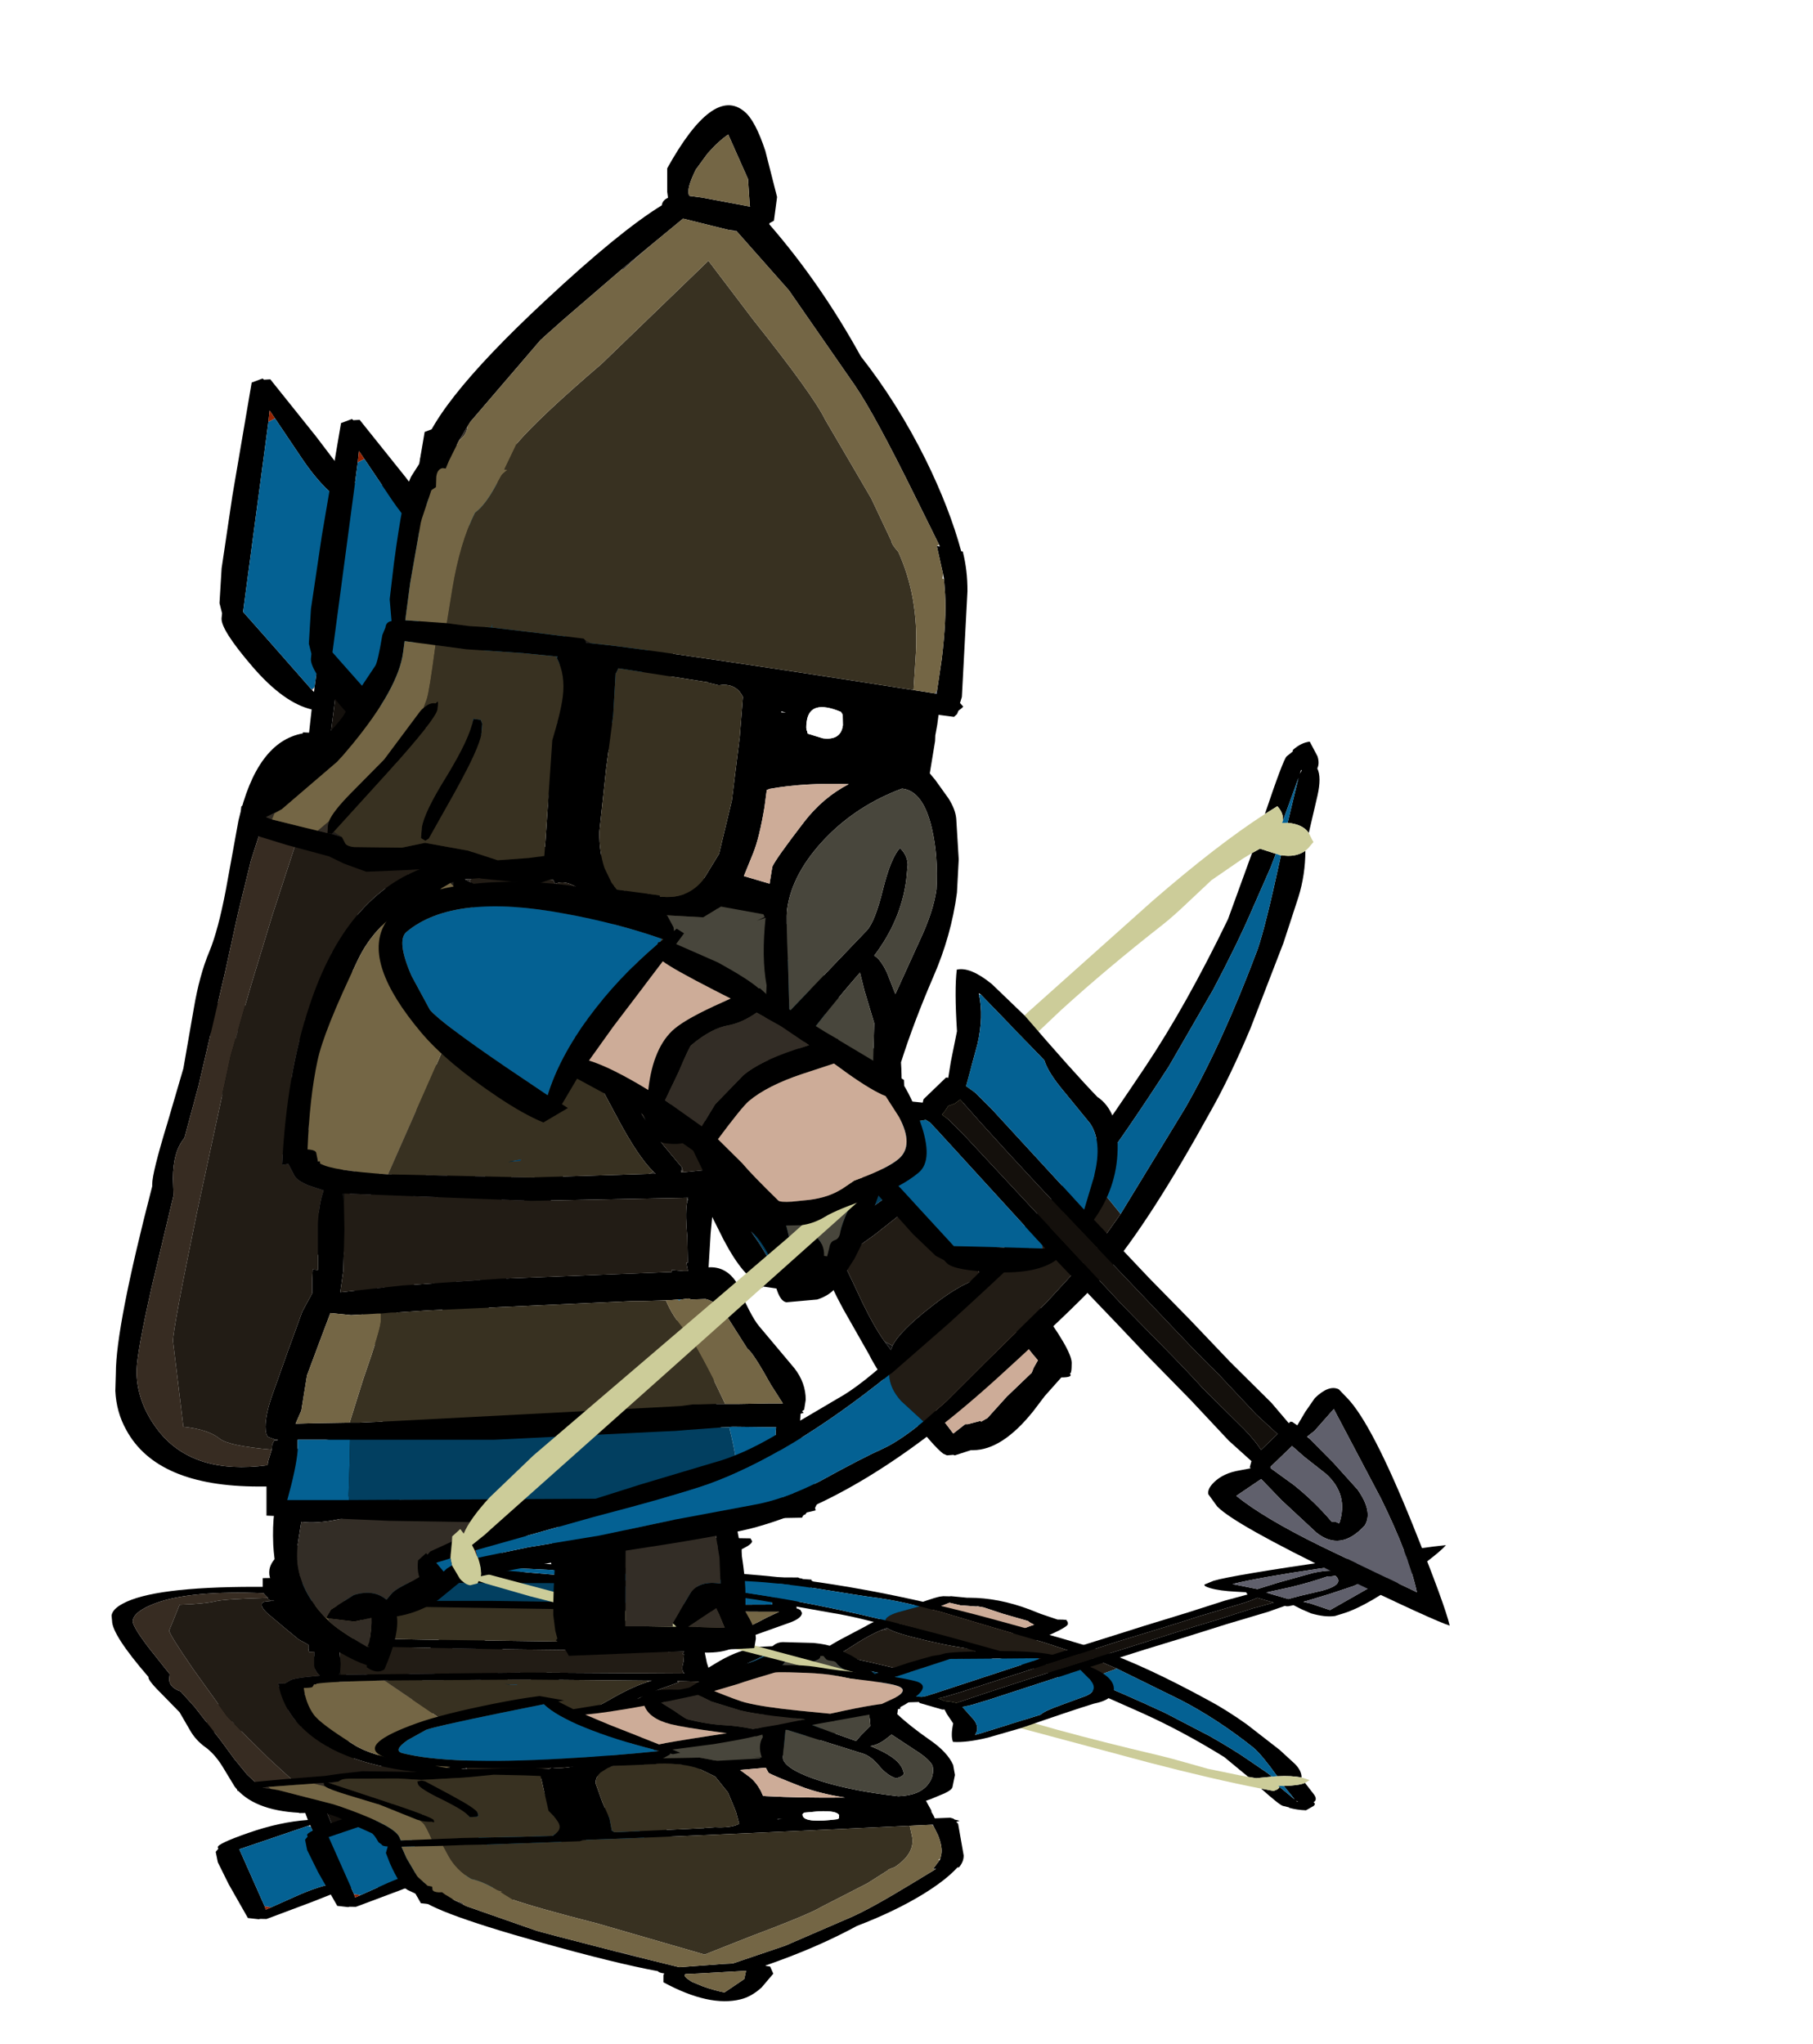 <?xml version="1.0" encoding="UTF-8" standalone="no"?>
<svg xmlns:ffdec="https://www.free-decompiler.com/flash" xmlns:xlink="http://www.w3.org/1999/xlink" ffdec:objectType="frame" height="196.75px" width="174.5px" xmlns="http://www.w3.org/2000/svg">
  <g transform="matrix(1.0, 0.0, 0.0, 1.0, 50.0, 154.0)">
    <filter id="filter0">
      <feOffset dx="3.536" dy="3.535" in="SourceGraphic" result="filterResult0"/>
      <feColorMatrix in="filterResult0" result="filterResult1" type="matrix" values="0 0 0 0 0.0,0 0 0 0 0.0,0 0 0 0 0.0,0 0 0 1 0"/>
      <feColorMatrix in="filterResult1" result="filterResult2" type="matrix" values="1 0 0 0 0,0 1 0 0 0,0 0 1 0 0,0 0 0 0.297 0"/>
    </filter>
    <use ffdec:characterId="397" filter="url(#filter0)" height="170.65" id="shadowMC" transform="matrix(1.0, 0.0, 0.0, -0.3, -50.0, 42.748)" width="170.6" xlink:href="#sprite0"/>
    <use ffdec:characterId="238" height="34.0" transform="matrix(1.0, 0.0, 0.0, 1.0, -23.7, -27.1)" width="46.45" xlink:href="#shape0"/>
    <use ffdec:characterId="385" height="88.5" transform="matrix(-0.994, -0.105, 0.105, -0.994, 7.975, -22.167)" width="27.5" xlink:href="#shape1"/>
    <use ffdec:characterId="385" height="88.5" transform="matrix(-0.994, -0.105, 0.105, -0.994, -8.675, -26.917)" width="27.5" xlink:href="#shape1"/>
    <use ffdec:characterId="385" height="88.5" transform="matrix(-0.994, -0.105, 0.105, -0.994, -0.075, -23.017)" width="27.5" xlink:href="#shape1"/>
    <use ffdec:characterId="386" height="76.1" transform="matrix(1.0, 0.0, 0.0, 1.0, -38.9, -83.5)" width="92.05" xlink:href="#shape2"/>
    <use ffdec:characterId="387" height="113.55" transform="matrix(0.991, 0.131, -0.131, 0.991, -17.199, -148.803)" width="69.4" xlink:href="#shape3"/>
    <use ffdec:characterId="388" height="117.95" transform="matrix(0.672, 0.738, -0.738, 0.672, 75.726, -82.975)" width="25.6" xlink:href="#shape4"/>
    <use ffdec:characterId="385" height="88.5" transform="matrix(-0.585, 0.564, -0.626, -0.648, 97.722, -5.408)" width="27.5" xlink:href="#shape1"/>
    <use ffdec:characterId="242" height="51.75" transform="matrix(0.765, -0.642, 0.642, 0.765, -16.258, -62.703)" width="32.7" xlink:href="#shape5"/>
  </g>
  <defs>
    <g id="sprite0" transform="matrix(1.0, 0.0, 0.0, 1.0, 46.1, 154.0)">
      <use ffdec:characterId="238" height="34.0" transform="matrix(1.0, 0.0, 0.0, 1.0, -23.7, -27.1)" width="46.45" xlink:href="#shape0"/>
      <use ffdec:characterId="385" height="88.5" transform="matrix(-0.994, -0.105, 0.105, -0.994, 7.975, -22.167)" width="27.5" xlink:href="#shape1"/>
      <use ffdec:characterId="385" height="88.5" transform="matrix(-0.994, -0.105, 0.105, -0.994, -8.675, -26.917)" width="27.5" xlink:href="#shape1"/>
      <use ffdec:characterId="385" height="88.5" transform="matrix(-0.994, -0.105, 0.105, -0.994, -0.075, -23.017)" width="27.5" xlink:href="#shape1"/>
      <use ffdec:characterId="386" height="76.1" transform="matrix(1.0, 0.0, 0.0, 1.0, -38.9, -83.5)" width="92.05" xlink:href="#shape2"/>
      <use ffdec:characterId="387" height="113.55" transform="matrix(0.991, 0.131, -0.131, 0.991, -17.199, -148.803)" width="69.4" xlink:href="#shape3"/>
      <use ffdec:characterId="388" height="117.95" transform="matrix(0.672, 0.738, -0.738, 0.672, 75.726, -82.975)" width="25.6" xlink:href="#shape4"/>
      <use ffdec:characterId="385" height="88.5" transform="matrix(-0.585, 0.564, -0.626, -0.648, 97.722, -5.408)" width="27.5" xlink:href="#shape1"/>
      <use ffdec:characterId="242" height="51.75" transform="matrix(0.765, -0.642, 0.642, 0.765, -16.258, -62.703)" width="32.7" xlink:href="#shape5"/>
    </g>
    <g id="shape0" transform="matrix(1.0, 0.0, 0.0, 1.0, 29.45, 30.75)">
      <path d="M12.95 -26.5 Q12.9 -23.45 13.5 -20.7 13.9 -18.95 14.5 -17.65 14.4 -14.35 15.15 -10.65 16.0 -6.45 16.0 -4.15 L16.0 -2.5 16.2 -2.15 Q17.0 -0.8 17.0 0.1 L16.85 1.0 14.95 1.1 -1.0 1.75 Q-1.45 0.85 -2.25 0.25 L-2.1 0.1 -2.3 -0.65 -2.5 -2.2 Q-2.5 -7.45 -1.75 -12.35 L-2.0 -12.1 Q-3.15 -10.95 -10.25 -6.35 L-13.55 -3.65 Q-15.4 -2.4 -17.55 -2.05 -17.3 -0.3 -18.75 3.05 -19.45 3.55 -20.45 2.85 L-20.45 2.65 Q-22.7 1.9 -26.2 -0.7 -29.15 -3.65 -29.45 -8.95 -29.6 -12.5 -28.75 -14.35 L-28.7 -15.0 -28.6 -15.4 -28.85 -15.65 -28.6 -15.7 -28.15 -17.65 -26.9 -18.3 -26.3 -18.3 -24.75 -18.95 -22.7 -19.4 Q-19.2 -20.1 -17.0 -22.3 L-15.95 -22.65 Q-12.55 -25.45 -9.55 -26.65 -3.2 -29.1 1.3 -24.6 L1.55 -24.35 Q3.4 -28.25 5.9 -29.95 8.6 -31.75 10.8 -29.6 L12.95 -26.5 M9.0 -1.4 L10.65 -4.2 Q11.5 -5.55 13.6 -5.2 L13.5 -7.7 12.95 -11.05 Q12.55 -13.2 12.5 -14.45 L12.45 -16.6 11.75 -16.5 4.5 -15.45 4.45 -1.1 5.85 -1.1 9.0 -1.05 9.05 -1.05 9.35 -1.05 9.0 -1.4 M13.2 -2.85 L10.5 -1.05 14.0 -0.95 13.2 -2.85 M-12.4 -15.5 Q-13.25 -14.75 -18.35 -12.85 -23.95 -10.75 -26.75 -11.15 L-27.05 -9.25 Q-27.7 -5.3 -24.4 -1.9 L-24.15 -1.65 Q-23.2 -0.7 -20.4 0.9 -20.35 0.85 -20.25 0.95 L-20.2 0.4 Q-19.95 -1.05 -20.0 -1.9 L-21.65 -1.55 -24.15 -1.85 Q-24.25 -1.85 -24.35 -1.95 L-23.9 -2.7 -21.7 -4.1 Q-19.8 -4.7 -18.55 -3.65 L-18.0 -4.3 Q-17.55 -4.75 -16.05 -5.45 -14.7 -6.2 -14.2 -6.7 L-11.9 -8.3 Q-10.1 -9.5 -9.6 -10.0 L-7.65 -11.35 Q-9.0 -11.9 -10.45 -13.35 L-12.3 -15.4 -12.35 -15.55 -12.4 -15.5" fill="#000000" fill-rule="evenodd" stroke="none"/>
      <path d="M9.0 -1.05 L9.0 -1.4 9.05 -1.05 9.0 -1.05" fill="#5b6171" fill-rule="evenodd" stroke="none"/>
      <path d="M9.0 -1.05 L5.85 -1.1 4.45 -1.1 4.5 -15.45 11.75 -16.5 12.45 -16.6 12.5 -14.45 Q12.55 -13.2 12.95 -11.05 L13.5 -7.7 13.6 -5.2 Q11.5 -5.55 10.65 -4.2 L9.0 -1.4 9.0 -1.05 M-24.4 -1.9 Q-27.7 -5.3 -27.05 -9.25 L-26.75 -11.15 Q-23.95 -10.75 -18.35 -12.85 -13.25 -14.75 -12.4 -15.5 L-12.3 -15.4 -10.45 -13.35 Q-9.0 -11.9 -7.65 -11.35 L-9.6 -10.0 Q-10.1 -9.5 -11.9 -8.3 L-14.2 -6.7 Q-14.7 -6.2 -16.05 -5.45 -17.55 -4.75 -18.0 -4.3 L-18.55 -3.65 Q-19.8 -4.7 -21.7 -4.1 L-23.9 -2.7 -24.35 -1.95 -24.4 -1.9 M13.2 -2.85 L14.0 -0.95 10.5 -1.05 13.2 -2.85 M-24.15 -1.65 L-24.15 -1.85 -21.65 -1.55 -20.0 -1.9 Q-19.95 -1.05 -20.2 0.4 L-20.4 0.9 Q-23.2 -0.7 -24.15 -1.65" fill="#332d26" fill-rule="evenodd" stroke="none"/>
    </g>
    <g id="shape1" transform="matrix(1.0, 0.0, 0.0, 1.0, 13.75, 44.25)">
      <path d="M-3.2 -19.55 L-3.2 -19.6 -3.25 -23.1 -3.1 -26.95 Q-2.6 -29.85 -0.75 -30.25 3.5 -30.5 3.95 -27.2 L4.25 -22.2 4.25 -19.0 7.75 -18.45 Q7.25 -22.15 4.7 -28.55 L0.3 -39.25 Q-2.05 -35.85 -4.35 -29.4 L-7.7 -19.0 -4.25 -19.25 -3.2 -19.15 -3.15 -19.15 -3.2 -19.55 M1.25 -28.2 Q-1.95 -26.7 -1.7 -23.4 L-1.25 -20.45 -1.1 -18.75 2.45 -18.75 2.55 -18.85 1.95 -21.9 Q1.55 -24.75 1.75 -27.5 L1.45 -27.75 1.25 -28.2 M5.45 -32.3 Q10.25 -20.5 10.25 -17.85 L10.0 -16.25 Q9.65 -15.75 8.5 -15.75 6.95 -15.75 5.35 -16.75 L4.25 -17.4 4.25 -17.25 3.6 -16.9 3.85 -13.65 3.75 -7.75 3.8 -1.2 3.75 3.5 3.7 13.05 Q6.45 13.4 9.8 16.55 13.25 19.8 13.25 20.9 L13.25 21.35 13.6 22.3 13.75 25.65 13.45 32.75 12.75 43.75 11.75 44.25 11.6 44.15 11.0 44.25 6.05 39.25 2.1 35.05 1.75 35.25 -1.95 35.25 -2.1 35.1 -2.1 35.05 -3.65 36.1 -6.7 38.0 Q-9.9 41.4 -11.75 42.75 -13.15 42.0 -13.55 39.05 L-13.75 34.15 Q-13.25 26.3 -13.25 22.55 -13.9 19.85 -10.6 16.95 -7.4 14.1 -2.85 13.35 L-2.75 4.75 -2.8 -1.45 -2.75 -7.7 -2.9 -13.9 -2.7 -16.75 -2.95 -16.75 -3.1 -16.9 -3.25 -17.55 -5.05 -17.1 -7.0 -16.75 Q-9.3 -16.75 -9.75 -17.85 L-9.75 -19.15 Q-9.75 -22.95 -4.9 -33.75 -1.05 -42.3 0.25 -44.25 1.15 -42.8 5.45 -32.3 M1.85 -16.75 L-0.85 -16.75 -0.65 -13.65 -0.75 -7.75 Q-0.65 -5.45 -0.7 -1.2 L-0.75 3.5 -0.85 15.2 Q-1.0 26.05 -1.35 32.5 L-0.55 32.6 0.2 32.9 0.9 32.75 1.45 32.7 1.3 31.9 1.25 29.4 1.75 4.75 1.7 -1.45 Q1.65 -5.2 1.75 -7.7 L1.6 -13.9 Q1.6 -15.55 1.85 -16.75 M3.9 14.95 L3.85 14.9 3.65 14.75 3.65 15.2 3.1 32.95 3.25 33.5 Q5.0 34.45 7.05 36.85 L10.15 40.55 10.75 41.25 10.75 40.15 11.25 21.8 11.25 21.7 8.35 19.05 3.9 14.95 M-11.6 39.2 Q-10.2 37.15 -7.4 35.5 L-2.95 33.1 -3.2 31.9 -3.25 29.4 -2.85 14.85 -5.8 16.35 Q-9.95 18.45 -10.45 21.05 L-10.85 25.4 Q-11.05 28.05 -11.75 29.3 L-11.75 39.05 -11.7 39.3 -11.6 39.2" fill="#000000" fill-rule="evenodd" stroke="none"/>
      <path d="M-3.2 -19.15 L-4.25 -19.25 -7.7 -19.0 -4.35 -29.4 Q-2.05 -35.85 0.3 -39.25 L4.7 -28.55 Q7.25 -22.15 7.75 -18.45 L4.25 -19.0 4.25 -22.2 3.95 -27.2 Q3.5 -30.5 -0.75 -30.25 -2.6 -29.85 -3.1 -26.95 L-3.25 -23.1 -3.2 -19.6 -3.2 -19.55 -3.2 -19.15 M1.25 -28.2 L1.45 -27.75 1.75 -27.5 Q1.55 -24.75 1.95 -21.9 L2.55 -18.85 2.45 -18.75 -1.1 -18.75 -1.25 -20.45 -1.7 -23.4 Q-1.95 -26.7 1.25 -28.2" fill="#60606c" fill-rule="evenodd" stroke="none"/>
      <path d="M1.85 -16.75 Q1.6 -15.55 1.6 -13.9 L1.75 -7.7 Q1.65 -5.2 1.7 -1.45 L1.75 4.75 1.25 29.4 1.3 31.9 1.45 32.7 0.9 32.75 0.2 32.9 -0.55 32.6 -1.35 32.5 Q-1.0 26.05 -0.85 15.2 L-0.75 3.5 -0.7 -1.2 Q-0.65 -5.45 -0.75 -7.75 L-0.65 -13.65 -0.85 -16.75 1.85 -16.75" fill="#14100c" fill-rule="evenodd" stroke="none"/>
      <path d="M3.85 14.9 L3.9 14.95 3.65 15.2 3.85 14.9 M10.75 40.15 L10.75 41.25 10.15 40.55 10.75 40.15" fill="#942403" fill-rule="evenodd" stroke="none"/>
      <path d="M3.65 15.2 L3.9 14.95 8.35 19.05 11.25 21.7 11.25 21.8 10.75 40.15 10.15 40.55 7.05 36.85 Q5.0 34.45 3.25 33.5 L3.1 32.95 3.65 15.2 M-11.75 39.05 L-11.75 29.3 Q-11.05 28.05 -10.85 25.4 L-10.45 21.05 Q-9.95 18.45 -5.8 16.35 L-2.85 14.85 -3.25 29.4 -3.2 31.9 -2.95 33.1 -7.4 35.5 Q-10.2 37.15 -11.6 39.2 L-11.75 39.05" fill="#046193" fill-rule="evenodd" stroke="none"/>
    </g>
    <g id="shape2" transform="matrix(1.0, 0.0, 0.0, 1.0, 46.0, 38.05)">
      <path d="M2.45 -26.0 L6.45 -25.95 7.35 -25.75 9.85 -24.45 15.25 -21.35 Q16.2 -21.75 17.85 -20.4 L21.05 -16.95 Q21.6 -15.1 25.55 -9.9 L29.8 -3.15 32.75 2.6 33.4 3.2 33.75 3.25 Q34.0 3.35 34.05 3.95 L35.7 6.3 39.05 12.05 42.7 16.9 Q46.05 21.4 46.05 22.65 46.05 23.8 45.85 23.65 46.25 24.05 45.05 24.05 L43.45 25.85 42.35 27.3 Q39.35 31.05 36.55 31.05 L36.35 31.05 34.8 31.55 34.65 31.5 34.05 31.55 33.7 31.4 Q32.75 30.7 30.3 27.5 27.4 23.6 26.55 21.85 L24.05 17.45 Q22.7 14.95 22.3 13.65 19.25 15.55 18.05 15.55 L16.35 15.3 Q16.15 15.6 16.1 15.0 14.5 14.5 12.55 10.8 L11.45 8.6 11.3 10.15 11.1 13.45 Q12.75 13.35 13.75 14.85 15.15 18.15 15.95 19.1 L19.35 23.15 Q20.45 24.55 20.45 26.2 L20.3 27.15 20.1 27.3 20.25 27.45 19.95 27.55 19.95 27.65 19.9 28.5 19.7 28.85 Q20.55 30.95 21.55 35.45 L21.55 36.2 21.35 36.6 21.4 36.85 20.55 37.05 20.4 37.25 Q20.2 37.25 20.1 37.55 L-7.2 38.05 -19.7 37.85 -31.45 37.35 -31.45 35.45 -31.45 34.55 -32.2 34.55 Q-42.0 34.55 -44.95 29.1 -45.9 27.4 -46.0 25.35 L-45.95 23.65 Q-45.95 19.15 -42.45 5.65 L-42.45 5.45 Q-42.45 4.35 -41.0 -0.4 L-39.45 -5.7 -38.45 -11.45 Q-37.9 -14.7 -36.95 -16.95 -36.1 -19.0 -35.35 -22.95 L-34.15 -29.55 Q-32.4 -37.15 -27.95 -37.95 L-27.95 -38.05 -18.85 -37.55 Q-6.95 -36.45 -6.95 -32.15 L-7.35 -29.5 -7.85 -26.9 -6.45 -26.95 -6.35 -27.2 -4.35 -27.0 -3.95 -26.95 -4.0 -26.9 2.45 -26.0 M13.45 -5.4 Q15.45 -10.1 15.45 -13.6 L15.5 -13.75 15.55 -14.05 15.6 -14.7 Q15.25 -15.35 14.85 -16.3 L14.35 -17.5 13.35 -20.0 13.15 -20.2 13.0 -20.35 12.9 -20.4 12.0 -21.0 11.65 -21.2 11.3 -21.4 10.55 -21.75 10.3 -21.9 9.7 -22.15 9.0 -22.4 8.35 -22.65 7.7 -22.85 7.6 -22.85 7.5 -22.9 7.1 -23.0 6.65 -23.1 6.15 -23.25 Q5.85 -22.95 5.2 -22.95 L5.15 -22.95 5.35 -22.3 4.05 -22.45 3.1 -22.35 3.0 -23.1 1.75 -23.25 2.9 -22.25 Q5.85 -19.5 8.65 -14.65 L10.6 -11.0 13.2 -5.3 13.3 -5.05 13.45 -5.4 M17.9 -16.05 L18.5 -13.8 18.1 -12.1 17.55 -9.35 17.1 -7.7 16.6 -7.5 15.45 -4.15 15.25 -3.55 15.3 -3.5 Q14.3 -1.7 14.1 0.35 L13.95 1.25 14.05 2.05 13.75 3.55 13.3 5.05 12.45 6.0 13.25 6.9 14.55 9.05 16.05 11.25 17.5 13.65 19.4 12.6 Q23.35 10.4 25.6 8.55 L29.65 5.65 31.85 4.1 Q29.3 0.6 23.7 -8.7 20.1 -14.65 17.2 -18.05 L17.9 -16.05 M8.65 4.3 L11.1 4.05 11.55 3.3 11.55 3.15 Q11.4 2.5 11.55 2.1 L11.85 1.5 12.0 -0.2 12.25 -1.6 Q11.2 -2.8 9.85 -6.15 L9.35 -7.4 7.05 -12.9 1.65 -20.05 Q-1.9 -24.35 -3.65 -23.45 L-3.8 -23.7 -3.85 -23.85 -6.8 -24.15 -7.15 -24.2 -7.3 -24.2 -8.45 -24.2 -10.05 -24.1 -11.75 -23.95 -12.35 -23.9 -11.95 -23.7 Q-9.6 -22.55 -6.85 -19.0 L-1.2 -11.15 3.35 -3.5 Q5.1 -0.45 6.8 1.75 L8.55 3.85 8.45 4.3 8.65 4.3 M42.8 22.4 Q41.0 20.4 38.3 15.85 L36.55 17.05 34.1 19.3 32.0 21.0 29.7 22.9 34.65 29.45 35.8 28.55 36.05 28.55 37.2 28.25 37.25 28.25 37.35 28.3 37.95 27.95 39.8 25.9 42.2 23.6 42.4 23.1 42.8 22.4 M37.05 13.75 L32.85 5.75 27.1 10.3 23.9 12.6 25.3 15.55 Q26.85 18.95 28.05 20.6 L28.65 21.4 28.8 21.0 Q29.5 19.6 32.45 17.3 35.25 15.05 37.35 14.45 L37.4 14.4 37.05 13.75 M5.4 4.45 L6.0 4.45 5.8 4.25 Q4.35 2.85 2.4 -0.8 L-2.2 -9.4 Q-7.3 -16.45 -11.1 -20.65 L-13.45 -23.15 -13.45 -23.25 -13.45 -23.65 -13.75 -23.55 -14.6 -23.05 -14.85 -22.8 Q-15.75 -22.1 -16.9 -21.95 L-16.95 -21.95 Q-20.95 -19.75 -22.65 -16.15 -25.95 -9.3 -26.55 -6.4 -27.3 -2.9 -27.5 2.1 -26.65 2.15 -26.65 2.5 L-26.5 3.25 -26.3 3.45 Q-25.15 4.15 -19.75 4.5 L-6.05 4.8 5.4 4.45 M9.0 7.35 L9.15 6.75 9.05 6.75 -5.95 7.05 -23.95 6.35 -24.15 6.35 -24.0 7.2 -23.95 9.8 -24.05 13.75 -24.35 15.85 -18.4 15.2 -9.05 14.55 7.55 13.9 7.55 13.7 8.7 13.8 9.15 13.8 9.1 13.75 8.95 13.0 9.1 13.0 9.05 10.55 Q8.85 8.45 9.0 7.35 M6.3 16.65 L4.7 16.7 3.75 16.7 -15.9 17.6 -18.9 17.8 -19.4 17.8 -20.45 17.9 -20.75 17.9 -23.3 18.05 -25.3 17.85 -26.15 20.1 -27.55 23.85 -28.1 27.25 -28.65 28.5 -26.75 28.45 -23.65 28.4 -23.5 28.4 -23.45 28.4 -22.45 28.4 -21.45 28.35 -20.15 28.3 7.6 26.85 8.45 26.8 9.55 26.65 10.05 26.65 11.8 26.6 12.7 26.6 14.05 26.6 16.95 26.55 17.05 26.55 17.8 26.55 18.25 26.55 17.1 24.75 Q15.35 21.6 14.85 21.3 L12.85 18.15 Q11.95 16.75 10.8 16.5 L9.45 16.55 9.15 16.45 8.45 16.55 8.15 16.55 7.55 16.6 6.3 16.65 M13.95 35.65 L16.55 35.55 19.35 35.55 18.55 33.3 Q17.55 30.05 17.55 29.4 L17.6 28.85 13.45 28.8 12.5 28.85 9.1 29.1 7.9 29.2 6.75 29.25 -9.55 30.05 -23.4 30.05 -28.45 30.05 -28.45 30.55 -28.45 30.85 -28.45 31.05 -28.45 31.1 Q-28.6 32.8 -29.45 35.85 L-23.5 35.85 13.95 35.65 M-30.95 31.0 L-30.95 30.95 -30.9 30.5 -30.7 30.1 -30.4 30.1 -30.35 30.05 -30.65 30.05 -30.7 30.0 -31.25 29.8 Q-31.55 29.6 -31.55 28.8 -31.55 27.5 -30.75 25.35 L-29.4 21.55 -28.0 17.7 -27.05 15.95 -27.05 14.7 -27.0 13.65 -26.5 13.7 -26.5 9.25 Q-26.4 7.3 -25.95 6.05 L-27.45 5.55 Q-28.5 5.1 -28.75 4.65 L-29.35 3.5 -29.95 3.6 Q-29.5 -5.15 -27.35 -11.65 -23.8 -22.5 -15.95 -25.15 L-15.7 -25.3 -15.3 -25.45 Q-13.1 -26.45 -9.9 -26.75 L-9.95 -27.65 -9.45 -29.85 Q-8.95 -31.45 -8.95 -32.1 -8.95 -33.6 -11.55 -34.2 L-23.65 -35.7 -27.2 -35.7 -27.55 -35.25 -27.65 -35.15 -27.8 -35.05 -27.95 -34.95 -28.75 -34.5 Q-30.7 -33.5 -31.2 -31.4 -31.45 -30.2 -32.05 -28.5 L-32.95 -25.7 -34.2 -20.6 -35.45 -14.9 -38.0 -4.0 -39.35 1.0 Q-40.45 2.3 -40.45 4.9 L-40.4 6.55 -40.95 8.85 -42.5 15.35 Q-43.9 21.55 -43.95 23.35 L-43.95 23.45 -43.95 23.6 -43.95 23.7 Q-43.85 26.65 -41.8 29.25 -38.45 33.45 -31.35 32.5 L-31.3 32.15 -30.95 31.0" fill="#000000" fill-rule="evenodd" stroke="none"/>
      <path d="M2.9 -22.25 L1.75 -23.25 3.0 -23.1 3.1 -22.35 2.9 -22.25 M-11.95 -23.7 L-12.35 -23.9 -11.75 -23.95 -11.95 -23.7 M5.4 4.45 L5.8 4.25 6.0 4.45 5.4 4.45 M-13.75 -23.55 L-13.45 -23.65 -13.45 -23.25 -13.75 -23.55" fill="#221f1c" fill-rule="evenodd" stroke="none"/>
      <path d="M13.2 -5.3 L13.45 -5.4 13.3 -5.05 13.2 -5.3 M8.65 4.3 L8.45 4.3 8.55 3.85 8.65 4.3" fill="#332e28" fill-rule="evenodd" stroke="none"/>
      <path d="M28.05 20.6 L28.8 21.0 28.65 21.4 28.05 20.6 M37.35 14.45 L37.05 13.75 37.4 14.4 37.35 14.45 M9.0 7.35 L9.05 6.75 9.15 6.75 9.0 7.35 M-23.95 6.35 L-24.0 7.2 -24.15 6.35 -23.95 6.35" fill="#11100f" fill-rule="evenodd" stroke="none"/>
      <path d="M42.8 22.4 L42.4 23.1 42.2 23.6 39.8 25.9 37.95 27.95 37.35 28.3 37.25 28.25 37.2 28.25 36.05 28.55 35.8 28.55 34.65 29.45 29.7 22.9 32.0 21.0 34.1 19.3 36.55 17.05 38.3 15.85 Q41.0 20.4 42.8 22.4" fill="#cdac98" fill-rule="evenodd" stroke="none"/>
      <path d="M12.0 -21.0 L12.05 -18.4 Q12.05 -15.8 10.6 -11.0 L8.65 -14.65 Q5.85 -19.5 2.9 -22.25 L3.1 -22.35 4.05 -22.45 5.35 -22.3 5.15 -22.95 5.2 -22.95 Q5.85 -22.95 6.15 -23.25 L6.65 -23.1 7.1 -23.0 7.5 -22.9 7.6 -22.85 7.7 -22.85 8.35 -22.65 9.0 -22.4 9.7 -22.15 10.3 -21.9 10.55 -21.75 11.3 -21.4 11.65 -21.2 12.0 -21.0 M5.8 4.25 L5.4 4.45 -6.05 4.8 -19.75 4.5 -14.9 -6.5 Q-10.95 -15.5 -10.95 -18.1 -10.95 -20.1 -11.1 -20.65 -7.3 -16.45 -2.2 -9.4 L2.4 -0.8 Q4.35 2.85 5.8 4.25 M6.3 16.65 L7.0 16.65 Q7.65 18.2 8.85 19.55 9.65 20.45 11.55 24.2 L12.7 26.6 11.8 26.6 10.05 26.65 9.55 26.65 8.45 26.8 7.6 26.85 -20.15 28.3 -21.45 28.35 -22.45 28.4 -23.45 28.4 -22.15 24.25 Q-20.4 19.25 -20.45 18.55 L-20.45 17.9 -19.4 17.8 -18.9 17.8 -15.9 17.6 3.75 16.7 4.7 16.7 6.3 16.65 M-7.0 3.2 L-6.95 3.05 -8.2 3.3 -7.0 3.2" fill="#383121" fill-rule="evenodd" stroke="none"/>
      <path d="M12.0 -21.0 L12.9 -20.4 13.0 -20.35 13.15 -20.2 13.35 -20.0 14.35 -17.5 14.85 -16.3 Q15.25 -15.35 15.6 -14.7 L15.55 -14.05 15.5 -13.75 15.45 -13.6 Q15.45 -10.1 13.45 -5.4 L13.2 -5.3 10.6 -11.0 Q12.05 -15.8 12.05 -18.4 L12.0 -21.0 M-11.1 -20.65 Q-10.95 -20.1 -10.95 -18.1 -10.95 -15.5 -14.9 -6.5 L-19.75 4.5 Q-25.15 4.15 -26.3 3.45 L-26.3 3.25 -26.5 3.25 -26.65 2.5 Q-26.65 2.15 -27.5 2.1 -27.3 -2.9 -26.55 -6.4 -25.95 -9.3 -22.65 -16.15 -20.95 -19.75 -16.95 -21.95 L-16.9 -21.95 Q-15.75 -22.1 -14.85 -22.8 L-14.6 -23.05 -13.75 -23.55 -13.45 -23.25 -13.45 -23.15 -11.1 -20.65 M12.7 26.6 L11.55 24.2 Q9.65 20.45 8.85 19.55 7.65 18.2 7.0 16.65 L6.3 16.65 7.55 16.6 8.15 16.55 8.25 16.65 8.45 16.55 9.15 16.45 9.45 16.55 10.8 16.5 Q11.95 16.75 12.85 18.15 L14.85 21.3 Q15.35 21.6 17.1 24.75 L18.25 26.55 17.8 26.55 17.05 26.55 16.95 26.55 14.05 26.6 12.7 26.6 M-20.45 17.9 L-20.45 18.55 Q-20.4 19.25 -22.15 24.25 L-23.45 28.4 -23.5 28.4 -23.65 28.4 -26.75 28.45 -28.65 28.5 -28.1 27.25 -27.55 23.85 -26.15 20.1 -25.3 17.85 -23.3 18.05 -20.75 17.9 -20.45 17.9" fill="#746645" fill-rule="evenodd" stroke="none"/>
      <path d="M-30.95 31.0 L-31.3 32.15 -31.35 32.5 Q-38.45 33.45 -41.8 29.25 -43.85 26.65 -43.95 23.7 L-43.95 23.6 -43.95 23.45 -43.95 23.35 Q-43.9 21.55 -42.5 15.35 L-40.95 8.85 -40.4 6.55 -40.45 4.9 Q-40.45 2.3 -39.35 1.0 L-38.0 -4.0 -35.45 -14.9 -34.2 -20.6 -32.95 -25.7 -32.05 -28.5 Q-31.45 -30.2 -31.2 -31.4 -30.7 -33.5 -28.75 -34.5 L-27.95 -34.95 -27.8 -35.05 -27.65 -35.15 -27.55 -35.25 -27.35 -35.45 Q-26.45 -34.8 -26.45 -33.95 L-28.35 -28.2 -30.9 -20.4 -32.95 -13.65 -34.9 -6.9 -38.15 8.2 Q-40.45 19.35 -40.45 20.55 L-39.45 28.8 Q-37.05 29.05 -35.95 29.95 -35.05 30.65 -30.95 31.0" fill="#372c22" fill-rule="evenodd" stroke="none"/>
      <path d="M-6.8 -24.15 L-3.85 -23.85 -3.8 -23.7 -3.65 -23.45 Q-1.9 -24.35 1.65 -20.05 L7.05 -12.9 9.35 -7.4 9.85 -6.15 Q11.2 -2.8 12.25 -1.6 L12.0 -0.2 11.85 1.5 11.55 2.1 Q11.4 2.5 11.55 3.15 L11.55 3.3 11.1 4.05 8.65 4.3 8.55 3.85 6.8 1.75 Q5.1 -0.45 3.35 -3.5 L-1.2 -11.15 -6.85 -19.0 Q-9.6 -22.55 -11.95 -23.7 L-11.75 -23.95 -10.05 -24.1 -8.45 -24.2 -7.3 -24.2 -7.15 -24.2 -6.95 -24.15 -6.8 -24.15 M28.05 20.6 Q26.85 18.95 25.3 15.55 L23.9 12.6 27.1 10.3 32.85 5.75 37.05 13.75 37.35 14.45 Q35.25 15.05 32.45 17.3 29.5 19.6 28.8 21.0 L28.05 20.6 M9.05 6.75 L9.0 7.35 Q8.85 8.45 9.05 10.55 L9.1 13.0 8.95 13.0 9.1 13.75 9.15 13.8 8.7 13.8 7.55 13.7 7.55 13.9 -9.05 14.55 -18.4 15.2 -24.35 15.85 -24.05 13.75 -23.95 9.8 -24.0 7.2 -23.95 6.35 -5.95 7.05 9.05 6.75 M-27.55 -35.25 L-27.2 -35.7 -23.65 -35.7 -11.55 -34.2 Q-8.95 -33.6 -8.95 -32.1 -8.95 -31.45 -9.45 -29.85 L-9.95 -27.65 -9.9 -26.75 Q-13.1 -26.45 -15.3 -25.45 L-15.7 -25.3 -15.95 -25.15 Q-23.8 -22.5 -27.35 -11.65 -29.5 -5.15 -29.95 3.6 L-29.35 3.5 -28.75 4.65 Q-28.5 5.1 -27.45 5.55 L-25.95 6.05 Q-26.4 7.3 -26.5 9.25 L-26.5 13.7 -27.0 13.65 -27.05 14.7 -27.05 15.95 -28.0 17.7 -29.4 21.55 -30.75 25.35 Q-31.55 27.5 -31.55 28.8 -31.55 29.6 -31.25 29.8 L-30.7 30.0 -30.65 30.05 -30.35 30.05 -30.4 30.1 -30.7 30.1 -30.9 30.5 -30.95 30.95 -30.95 31.0 Q-35.05 30.65 -35.95 29.95 -37.05 29.05 -39.45 28.8 L-40.45 20.55 Q-40.45 19.35 -38.15 8.2 L-34.9 -6.9 -32.95 -13.65 -30.9 -20.4 -28.35 -28.2 -26.45 -33.95 Q-26.45 -34.8 -27.35 -35.45 L-27.55 -35.25" fill="#221c15" fill-rule="evenodd" stroke="none"/>
      <path d="M8.45 16.55 L8.25 16.65 8.15 16.55 8.45 16.55 M12.5 28.85 L13.45 28.8 17.6 28.85 17.55 29.4 Q17.55 30.05 18.55 33.3 L19.35 35.55 16.55 35.55 13.95 35.65 14.05 34.4 Q13.8 31.7 13.15 29.1 L13.1 28.85 12.5 28.85 M-23.5 35.85 L-29.45 35.85 Q-28.6 32.8 -28.45 31.1 L-28.45 31.05 -28.45 30.85 -28.45 30.55 -28.45 30.05 -23.4 30.05 -23.45 32.3 -23.55 35.4 -23.5 35.85" fill="#046193" fill-rule="evenodd" stroke="none"/>
      <path d="M17.9 -16.05 L17.2 -18.05 Q20.1 -14.65 23.7 -8.7 29.3 0.6 31.85 4.1 L29.65 5.65 25.6 8.55 Q23.35 10.4 19.4 12.6 L17.5 13.65 16.05 11.25 14.55 9.05 13.25 6.9 12.45 6.0 13.3 5.05 13.75 3.55 14.05 2.05 13.95 1.25 14.1 0.35 Q14.3 -1.7 15.3 -3.5 L15.25 -3.55 15.45 -4.15 16.6 -7.5 17.1 -7.7 17.55 -9.35 18.1 -12.1 18.5 -13.8 17.9 -16.05 M-7.15 -24.2 L-6.8 -24.15 -6.95 -24.15 -7.15 -24.2 M12.5 28.85 L13.1 28.85 13.15 29.1 Q13.8 31.7 14.05 34.4 L13.95 35.65 -23.5 35.85 -23.55 35.4 -23.45 32.3 -23.4 30.05 -9.55 30.05 6.75 29.25 7.9 29.2 9.1 29.1 12.5 28.85 M-7.0 3.2 L-8.2 3.3 -6.95 3.05 -7.0 3.2" fill="#023f60" fill-rule="evenodd" stroke="none"/>
    </g>
    <g id="shape3" transform="matrix(1.0, 0.0, 0.0, 1.0, 34.7, 53.8)">
      <path d="M7.05 -49.9 L8.75 -45.65 8.75 -43.35 8.35 -43.05 8.35 -42.95 Q14.0 -37.95 18.75 -31.5 22.85 -27.5 26.25 -22.45 29.15 -18.1 30.8 -14.15 L30.95 -14.15 Q31.65 -12.4 31.9 -10.4 L32.7 -0.25 32.6 0.35 32.95 0.65 32.85 0.8 32.55 1.1 32.45 1.45 32.2 1.75 30.7 1.75 30.7 2.7 30.65 3.75 30.7 4.3 30.6 7.45 31.2 8.0 32.7 9.6 Q33.5 10.55 33.7 11.45 L34.45 15.3 34.7 18.5 Q34.7 22.7 33.5 26.85 32.2 31.45 31.5 35.4 31.95 37.6 32.25 41.75 32.25 43.0 31.25 47.35 L30.7 49.95 Q30.35 51.6 30.35 52.35 L29.55 54.7 28.25 57.5 Q27.75 58.5 26.5 59.1 L23.6 59.75 Q22.85 59.75 22.2 57.9 L21.4 55.6 Q19.75 53.35 19.0 53.4 18.15 53.45 17.3 52.5 L14.0 48.3 12.15 45.5 Q11.8 46.1 10.0 46.1 8.05 46.1 6.2 40.0 4.75 35.15 4.75 33.5 L4.6 33.15 4.25 33.5 3.15 33.8 Q1.35 33.8 -0.3 23.65 -1.45 23.2 -1.85 22.5 L-2.15 21.75 -2.35 21.75 -3.0 21.75 -3.1 21.8 -3.25 21.85 -5.55 23.0 -10.9 23.15 -15.05 22.7 -18.5 23.35 -21.95 23.95 -24.2 23.45 -25.7 22.95 -29.85 22.4 -33.7 21.75 -34.35 20.75 Q-34.7 20.1 -34.7 19.3 L-31.1 15.6 Q-27.25 11.5 -26.15 9.45 L-25.0 6.85 -23.7 4.2 Q-23.5 3.9 -23.4 1.15 L-23.2 0.4 -23.2 0.35 Q-23.2 -0.15 -22.7 -0.3 L-23.15 -2.35 -23.2 -5.75 Q-23.2 -12.75 -22.65 -14.35 L-21.95 -15.85 -22.0 -16.05 Q-22.0 -20.8 -12.1 -32.8 -5.85 -40.4 -2.15 -43.4 -2.15 -43.9 -1.65 -44.2 L-1.8 -44.75 -2.1 -47.0 Q1.25 -55.5 4.55 -53.4 5.7 -52.7 7.05 -49.9 M6.25 -44.5 L5.75 -47.0 3.3 -51.0 Q2.45 -50.25 1.55 -48.9 L0.65 -47.25 Q0.0 -45.35 0.3 -44.75 L0.4 -44.65 1.6 -44.65 6.25 -44.4 6.3 -44.4 6.25 -44.5 M4.5 -41.9 L0.05 -42.4 -2.7 -39.45 -4.0 -38.05 -5.15 -36.8 -10.1 -31.25 -11.7 -29.4 -11.85 -29.2 -12.0 -29.05 -17.7 -20.3 -18.55 -18.35 -19.25 -16.3 -19.45 -15.55 -19.75 -15.55 Q-20.25 -15.4 -20.25 -14.65 L-20.15 -13.65 -20.55 -13.3 -21.1 -10.45 -21.15 -10.05 -21.4 -4.2 -21.4 -0.55 -17.4 -0.8 -15.2 -0.8 -13.1 -0.95 -13.05 -0.95 -9.3 -1.0 -4.15 -1.05 -3.95 -0.9 -3.85 -0.65 -3.4 -0.7 Q2.8 -0.9 28.0 -0.3 L28.05 -0.3 30.1 -0.25 30.25 -0.25 30.25 -0.55 30.3 -3.65 Q30.25 -7.5 29.8 -9.85 L29.5 -11.3 29.35 -11.75 28.4 -14.35 28.7 -14.35 28.6 -14.5 25.75 -18.75 Q20.8 -26.15 18.55 -28.65 L11.05 -36.9 5.35 -41.85 5.3 -41.9 4.5 -41.9 M21.7 3.95 L21.55 2.95 21.35 2.7 Q18.2 1.85 18.2 4.05 18.2 4.8 18.35 4.95 L18.45 5.2 19.95 5.45 Q21.7 5.45 21.7 3.95 M27.6 19.1 Q27.95 16.0 28.7 14.95 29.5 15.55 29.65 16.45 L29.7 17.95 Q29.7 21.85 27.6 25.55 28.25 25.8 29.05 27.05 L30.1 28.95 31.7 23.7 Q32.7 20.6 32.7 18.45 32.45 15.2 31.5 12.7 30.2 9.2 28.15 9.25 24.1 11.4 21.5 14.9 18.7 18.7 18.7 22.25 18.7 23.05 19.45 27.3 L20.2 31.95 26.6 23.2 Q27.25 22.25 27.6 19.1 M15.65 3.5 L16.1 3.45 15.65 3.4 15.65 3.5 M15.25 11.1 L15.25 11.4 15.25 12.75 Q15.15 15.75 14.75 17.3 L14.15 19.6 16.7 20.0 16.75 18.35 Q16.95 17.6 19.2 13.7 20.7 11.1 23.0 9.5 18.8 9.9 15.5 10.95 L15.25 11.1 M6.75 22.6 Q9.1 22.45 10.3 20.5 L11.5 17.8 12.05 12.55 12.0 6.35 11.8 2.5 Q11.05 1.4 9.75 1.6 L9.35 1.7 8.3 1.6 8.3 1.55 -0.45 1.35 -0.6 1.8 -0.65 1.85 -0.35 5.9 -0.35 11.1 -0.2 17.2 Q0.05 19.2 0.75 20.6 L1.6 21.9 2.2 22.5 6.35 22.5 6.4 22.65 6.75 22.6 M16.5 23.0 L12.35 22.8 10.8 24.05 6.25 24.4 5.35 24.65 2.2 24.35 2.4 27.25 Q2.45 28.95 3.25 29.35 L5.35 29.8 6.15 31.35 6.6 33.05 Q6.6 33.6 7.9 37.8 L9.75 43.25 10.0 43.25 10.05 41.75 10.3 41.2 11.25 41.0 Q11.65 41.0 14.55 44.85 L18.0 49.8 18.05 49.9 18.3 49.55 Q18.55 49.15 19.3 49.15 21.75 49.15 23.35 54.55 L23.65 55.75 23.8 54.45 Q24.0 53.6 25.4 53.0 26.5 53.65 26.6 54.85 L26.9 54.85 27.0 54.0 Q27.0 53.4 27.45 53.2 27.85 53.0 27.85 52.35 27.85 51.75 28.35 50.05 L28.8 47.75 29.45 44.45 Q30.05 41.65 30.05 40.4 L29.85 37.7 Q28.95 36.9 28.8 35.35 L28.45 32.0 27.1 29.0 26.45 27.35 Q22.2 33.8 20.7 37.25 20.35 37.7 19.7 37.95 18.2 36.8 18.05 34.0 L17.7 29.75 Q16.85 27.15 16.75 23.3 L15.95 23.7 16.65 23.25 16.75 23.15 16.75 23.0 16.5 23.0 M-6.55 1.0 L-9.7 1.1 -15.2 1.45 -18.15 1.45 -18.2 1.45 -21.2 1.45 -21.2 2.55 Q-21.2 6.0 -24.85 11.9 L-25.65 13.15 -26.0 13.65 -26.1 13.8 -30.8 19.05 -32.2 20.0 -31.6 20.15 -31.15 20.2 -28.5 20.5 -27.1 20.65 -26.15 20.75 -25.6 20.8 -24.7 20.95 -24.35 21.45 Q-24.2 21.75 -23.45 21.75 L-18.85 21.2 -16.7 20.45 -12.5 20.65 -9.55 21.2 -6.65 20.6 -5.15 20.2 -5.25 18.5 -5.85 9.05 Q-5.4 6.35 -5.4 4.8 -5.4 2.65 -6.45 1.15 L-6.4 1.0 -6.55 1.0 M-18.55 7.6 Q-18.0 6.95 -17.45 7.0 L-17.3 6.8 Q-17.2 6.75 -17.2 7.55 -17.2 8.45 -21.15 14.2 L-25.55 20.55 -25.7 20.75 -26.15 20.75 -26.2 19.95 -26.15 19.6 Q-25.9 18.6 -24.3 16.5 L-21.65 13.0 -18.8 7.9 -18.65 7.7 -18.55 7.6 M-12.7 9.3 Q-12.7 10.65 -14.5 15.25 L-16.4 20.0 -16.7 20.25 -17.15 20.05 -17.2 19.05 Q-17.2 17.6 -15.5 13.85 -13.75 9.95 -13.65 8.0 L-12.95 8.0 -12.75 8.35 -12.7 9.3" fill="#000000" fill-rule="evenodd" stroke="none"/>
      <path d="M-18.15 1.45 L-18.2 1.55 -18.2 1.45 -18.15 1.45" fill="#4b4238" fill-rule="evenodd" stroke="none"/>
      <path d="M-2.7 -39.45 L-3.9 -38.1 -5.05 -36.75 -5.15 -36.8 -4.0 -38.05 -2.7 -39.45 M-17.7 -20.3 L-17.9 -19.9 Q-17.85 -19.45 -18.1 -18.95 L-18.55 -18.35 -17.7 -20.3 M-6.45 1.15 L-6.55 1.0 -6.4 1.0 -6.45 1.15 M-30.8 19.05 L-31.45 19.55 -31.6 20.15 -32.2 20.0 -30.8 19.05 M-27.1 20.65 L-26.15 19.6 -26.2 19.95 -26.15 20.75 -27.1 20.65" fill="#332d26" fill-rule="evenodd" stroke="none"/>
      <path d="M30.1 -0.25 L30.25 -0.55 30.25 -0.25 30.1 -0.25" fill="#5b6171" fill-rule="evenodd" stroke="none"/>
      <path d="M21.7 3.95 Q21.7 5.45 19.95 5.45 L18.45 5.2 18.35 4.95 Q18.2 4.8 18.2 4.05 18.2 1.85 21.35 2.7 L21.55 2.95 21.7 3.95" fill="#ffffff" fill-rule="evenodd" stroke="none"/>
      <path d="M27.6 19.1 Q27.25 22.25 26.6 23.2 L20.2 31.95 19.45 27.3 Q18.7 23.05 18.7 22.25 18.7 18.7 21.5 14.9 24.1 11.4 28.15 9.25 30.2 9.2 31.5 12.7 32.45 15.2 32.7 18.45 32.7 20.6 31.7 23.7 L30.1 28.95 29.05 27.05 Q28.25 25.8 27.6 25.55 29.7 21.85 29.7 17.95 L29.65 16.45 Q29.5 15.55 28.7 14.95 27.95 16.0 27.6 19.1 M18.0 49.8 L14.55 44.85 Q11.65 41.0 11.25 41.0 L10.3 41.2 10.05 41.75 10.0 43.25 9.75 43.25 7.9 37.8 Q6.6 33.6 6.6 33.05 L6.15 31.35 5.35 29.8 3.25 29.35 Q2.45 28.95 2.4 27.25 L2.2 24.35 5.35 24.65 6.25 24.4 10.8 24.05 12.35 22.8 16.5 23.0 16.65 23.25 15.95 23.7 16.75 23.3 Q16.85 27.15 17.7 29.75 L18.05 34.0 Q18.2 36.8 19.7 37.95 20.35 37.7 20.7 37.25 22.2 33.8 26.45 27.35 L27.1 29.0 28.45 32.0 28.8 35.35 Q28.95 36.9 29.85 37.7 L30.05 40.4 Q30.05 41.65 29.45 44.45 L28.8 47.75 28.35 50.05 Q27.85 51.75 27.85 52.35 27.85 53.0 27.45 53.2 27.0 53.4 27.0 54.0 L26.9 54.85 26.6 54.85 Q26.5 53.65 25.4 53.0 24.0 53.6 23.8 54.45 L23.35 54.55 Q21.75 49.15 19.3 49.15 18.55 49.15 18.3 49.55 L18.0 49.8" fill="#48463c" fill-rule="evenodd" stroke="none"/>
      <path d="M15.25 11.1 L15.5 10.95 Q18.8 9.9 23.0 9.5 20.7 11.1 19.2 13.7 16.95 17.6 16.75 18.35 L16.7 20.0 14.15 19.6 14.75 17.3 Q15.15 15.75 15.25 12.75 L15.25 11.4 15.25 11.1" fill="#cdac98" fill-rule="evenodd" stroke="none"/>
      <path d="M-3.95 -0.9 L-3.4 -0.7 -3.85 -0.65 -3.95 -0.9 M-25.55 20.55 L-24.7 20.95 -25.6 20.8 -25.7 20.75 -25.55 20.55" fill="#221f1c" fill-rule="evenodd" stroke="none"/>
      <path d="M5.35 -41.85 L4.5 -41.9 5.3 -41.9 5.35 -41.85" fill="#332e28" fill-rule="evenodd" stroke="none"/>
      <path d="M-17.4 -0.8 L-17.3 -4.2 Q-17.15 -8.65 -16.1 -11.7 -15.2 -12.55 -14.4 -14.7 L-14.05 -15.6 -13.95 -15.75 -13.55 -16.2 -13.85 -16.2 -13.0 -18.8 Q-11.15 -21.65 -5.9 -27.5 L3.0 -38.7 8.05 -33.6 Q14.7 -27.2 16.15 -25.0 L18.95 -21.4 21.55 -18.05 24.0 -14.25 Q24.05 -13.95 24.8 -13.3 27.3 -9.3 27.75 -4.0 L28.0 -0.3 Q2.8 -0.9 -3.4 -0.7 L-3.95 -0.9 -4.15 -1.05 -9.3 -1.0 -13.05 -0.95 -13.05 -1.3 -13.1 -0.95 -15.2 -0.8 -17.4 -0.8 M6.35 22.5 L2.2 22.5 1.6 21.9 0.75 20.6 Q0.05 19.2 -0.2 17.2 L-0.35 11.1 -0.35 5.9 -0.65 1.85 -0.6 1.8 -0.45 1.35 8.3 1.55 8.3 1.6 9.35 1.7 9.75 1.6 Q11.05 1.4 11.8 2.5 L12.0 6.35 12.05 12.55 11.5 17.8 10.3 20.5 Q9.1 22.45 6.75 22.6 L6.35 22.5 M-6.55 1.0 L-6.45 1.15 Q-5.4 2.65 -5.4 4.8 -5.4 6.35 -5.85 9.05 L-5.25 18.5 -5.15 20.2 -6.65 20.6 -9.55 21.2 -12.5 20.65 -16.7 20.45 -18.85 21.2 -23.45 21.75 Q-24.2 21.75 -24.35 21.45 L-24.7 20.95 -25.55 20.55 -21.15 14.2 Q-17.2 8.45 -17.2 7.55 -17.2 6.75 -17.3 6.8 L-17.45 7.0 Q-18.0 6.95 -18.55 7.6 L-18.35 6.7 Q-18.2 5.95 -18.2 1.55 L-18.15 1.45 -15.2 1.45 -9.7 1.1 -6.55 1.0 M-12.7 9.3 L-12.75 8.35 -12.95 8.0 -13.65 8.0 Q-13.75 9.95 -15.5 13.85 -17.2 17.6 -17.2 19.05 L-17.15 20.05 -16.7 20.25 -16.4 20.0 -14.5 15.25 Q-12.7 10.65 -12.7 9.3" fill="#383121" fill-rule="evenodd" stroke="none"/>
      <path d="M6.25 -44.5 L6.25 -44.4 1.6 -44.65 0.4 -44.65 0.3 -44.75 Q0.0 -45.35 0.65 -47.25 L1.55 -48.9 Q2.45 -50.25 3.3 -51.0 L5.75 -47.0 6.25 -44.5 M-2.7 -39.45 L0.05 -42.4 4.5 -41.9 5.35 -41.85 11.05 -36.9 18.55 -28.65 Q20.8 -26.15 25.75 -18.75 L28.6 -14.5 28.4 -14.35 29.35 -11.75 29.35 -11.3 29.5 -11.3 29.8 -9.85 Q30.25 -7.5 30.3 -3.65 L30.25 -0.55 30.1 -0.25 28.05 -0.3 28.0 -0.3 27.75 -4.0 Q27.3 -9.3 24.8 -13.3 24.05 -13.95 24.0 -14.25 L21.55 -18.05 18.95 -21.4 16.15 -25.0 Q14.7 -27.2 8.05 -33.6 L3.0 -38.7 -5.9 -27.5 Q-11.15 -21.65 -13.0 -18.8 L-13.85 -16.2 -13.55 -16.2 -13.95 -15.75 -14.05 -15.6 -14.4 -14.7 Q-15.2 -12.55 -16.1 -11.7 -17.15 -8.65 -17.3 -4.2 L-17.4 -0.8 -21.4 -0.55 -21.4 -4.2 -21.15 -10.05 -21.1 -10.45 -20.55 -13.3 -20.15 -13.65 -20.25 -14.65 Q-20.25 -15.4 -19.75 -15.55 L-19.45 -15.55 -19.25 -16.3 -18.55 -18.35 -18.1 -18.95 Q-17.85 -19.45 -17.9 -19.9 L-17.7 -20.3 -12.0 -29.05 -11.85 -29.2 -11.7 -29.4 -10.1 -31.25 -5.15 -36.8 -5.05 -36.75 -3.9 -38.1 -2.7 -39.45 M-18.2 1.55 Q-18.2 5.95 -18.35 6.7 L-18.55 7.6 -18.65 7.7 -18.8 7.9 -21.65 13.0 -24.3 16.5 Q-25.9 18.6 -26.15 19.6 L-27.1 20.65 -28.5 20.5 -31.15 20.2 -31.6 20.15 -31.45 19.55 -30.8 19.05 -26.1 13.8 -26.0 13.65 -25.65 13.15 -24.85 11.9 Q-21.2 6.0 -21.2 2.55 L-21.2 1.45 -18.2 1.45 -18.2 1.55" fill="#746645" fill-rule="evenodd" stroke="none"/>
    </g>
    <g id="shape4" transform="matrix(1.0, 0.0, 0.0, 1.0, 10.6, 58.2)">
      <path d="M11.3 -14.05 L7.95 -25.5 Q5.75 -32.35 1.35 -40.95 0.25 -43.0 -3.85 -48.75 L-3.85 -48.8 Q-2.75 -49.65 -2.6 -50.8 -0.9 -49.25 0.25 -47.3 L2.55 -43.25 6.5 -35.35 Q8.65 -30.7 9.8 -27.2 13.75 -15.6 14.55 -9.35 15.0 -6.1 15.0 5.25 15.0 22.8 9.7 32.8 8.1 35.75 3.05 43.3 -1.2 49.65 -4.4 55.1 -4.85 54.55 -5.9 54.1 L-3.4 49.85 0.4 44.0 4.15 37.6 8.2 31.05 Q9.8 28.55 10.85 24.7 11.9 20.3 12.65 18.0 13.15 16.35 13.3 13.5 L13.35 10.55 13.1 5.15 12.8 -3.0 12.15 -10.2 11.3 -14.05 M-4.3 -48.5 L-3.65 -47.2 -1.85 -43.15 Q-0.4 -39.95 1.3 -35.25 L3.9 -27.1 Q5.9 -19.55 6.9 -14.3 L7.6 -9.25 Q7.95 -6.0 7.95 5.35 L7.8 12.55 7.75 12.9 Q7.0 25.15 3.8 32.9 2.55 35.85 -1.4 43.4 L-6.6 53.8 -6.65 53.85 -7.2 53.7 -7.1 52.1 -7.1 51.2 -6.5 49.95 -3.5 44.1 -0.55 37.7 2.6 31.15 Q3.9 28.65 4.7 24.8 L6.1 18.1 Q6.7 15.65 6.65 10.65 L6.5 5.25 6.2 -2.9 5.75 -10.1 Q5.15 -14.3 2.4 -25.4 0.7 -32.25 -2.75 -40.85 L-5.9 -46.85 -5.7 -47.7 -4.3 -48.5 M-7.85 -50.3 Q-10.55 -55.15 -10.55 -55.6 L-10.5 -56.35 -10.6 -56.45 Q-10.6 -57.5 -10.1 -58.2 L-8.55 -57.8 Q-7.9 -57.5 -7.7 -57.0 -6.8 -56.75 -5.75 -55.25 L-3.65 -52.2 Q-4.65 -52.35 -5.75 -51.35 L-8.25 -55.05 -6.2 -51.15 Q-6.7 -51.7 -7.6 -51.7 L-7.85 -50.3 M-8.55 -55.75 L-8.65 -55.75 -8.45 -55.4 -8.55 -55.7 -8.55 -55.75 M-7.05 56.45 L-5.6 56.75 -5.35 56.75 -6.2 58.25 -6.35 58.25 -6.1 58.55 -6.3 59.3 Q-6.55 59.75 -7.35 59.75 -8.55 59.75 -9.6 58.55 L-9.6 57.5 -9.4 57.5 -9.45 57.1 -8.75 54.9 -7.75 56.0 -7.65 56.1 -8.25 57.4 -7.15 57.45 -7.1 57.45 -7.15 57.15 -7.15 57.0 -7.05 56.45" fill="#000000" fill-rule="evenodd" stroke="none"/>
      <path d="M-3.85 -48.75 Q-4.05 -48.65 -4.3 -48.5 L-5.7 -47.7 -5.9 -46.85 -6.1 -45.85 -6.6 -42.2 -6.55 -39.1 Q-6.5 -37.1 -6.6 -35.75 -7.1 -29.0 -7.1 -23.0 L-6.85 -10.45 -6.6 2.05 -6.85 28.5 -7.1 51.2 -7.1 52.1 -7.2 53.7 -6.65 53.85 -6.1 54.05 -6.05 54.05 -5.9 54.1 Q-4.85 54.55 -4.4 55.1 L-4.1 55.8 -4.45 56.45 Q-4.75 56.7 -5.35 56.75 L-5.6 56.75 -7.05 56.45 -7.65 56.1 -7.75 56.0 -8.75 54.9 -9.1 54.55 -9.1 53.5 -8.55 53.55 Q-9.2 52.15 -9.45 49.35 L-9.6 43.5 -8.6 11.25 Q-8.5 4.75 -8.75 -8.1 L-9.1 -20.5 -8.95 -36.65 Q-8.75 -44.9 -7.85 -50.3 L-7.6 -51.7 Q-6.7 -51.7 -6.2 -51.15 L-6.1 -50.95 -5.75 -51.35 Q-4.65 -52.35 -3.65 -52.2 L-2.95 -52.0 -2.7 -51.95 -2.6 -51.15 -2.6 -50.8 Q-2.75 -49.65 -3.85 -48.8 L-3.85 -48.75" fill="#cccc99" fill-rule="evenodd" stroke="none"/>
      <path d="M6.9 -14.3 L11.3 -14.05 12.15 -10.2 12.8 -3.0 13.1 5.15 13.35 10.55 13.3 13.5 13.2 13.5 10.4 13.75 Q8.75 13.75 7.75 12.9 L7.8 12.55 7.95 5.35 Q7.95 -6.0 7.6 -9.25 L6.9 -14.3" fill="#221c15" fill-rule="evenodd" stroke="none"/>
      <path d="M-3.85 -48.75 Q0.25 -43.0 1.35 -40.95 5.75 -32.35 7.95 -25.5 L11.3 -14.05 6.9 -14.3 Q5.9 -19.55 3.9 -27.1 L1.3 -35.25 Q-0.4 -39.95 -1.85 -43.15 L-3.65 -47.2 -4.3 -48.5 Q-4.05 -48.65 -3.85 -48.75 M13.3 13.5 Q13.15 16.35 12.65 18.0 11.9 20.3 10.85 24.7 9.8 28.55 8.2 31.05 L4.15 37.6 0.4 44.0 -3.4 49.85 -5.9 54.1 -6.05 54.05 -6.1 54.05 -6.6 53.8 -1.4 43.4 Q2.55 35.85 3.8 32.9 7.0 25.15 7.75 12.9 8.75 13.75 10.4 13.75 L13.2 13.5 13.3 13.5 M-6.2 -51.15 L-8.25 -55.05 -5.75 -51.35 -6.1 -50.95 -6.2 -51.15 M-7.05 56.45 L-7.15 57.0 -7.15 57.15 -7.15 57.45 -8.25 57.4 -7.65 56.1 -7.05 56.45" fill="#046193" fill-rule="evenodd" stroke="none"/>
      <path d="M-6.65 53.85 L-6.6 53.8 -6.1 54.05 -6.65 53.85" fill="#942403" fill-rule="evenodd" stroke="none"/>
    </g>
    <g id="shape5" transform="matrix(1.0, 0.0, 0.0, 1.0, 5.0, 24.9)">
      <path d="M5.65 -1.85 Q6.9 0.1 8.2 4.0 11.25 1.1 13.95 1.1 15.55 1.1 19.05 2.1 L19.95 2.35 19.25 0.7 Q17.5 -3.45 17.25 -4.6 L9.55 -2.85 5.65 -1.85 M0.95 -0.3 L1.15 0.35 -1.55 -0.1 Q-2.5 -1.9 -3.35 -4.85 -5.0 -10.55 -5.0 -14.35 -5.0 -23.0 -1.05 -24.55 2.25 -25.9 7.7 -22.3 12.3 -19.3 16.45 -14.4 20.4 -9.7 20.4 -7.65 L20.15 -6.45 19.95 -6.15 20.3 -6.15 20.55 -5.35 19.3 -5.05 21.25 -1.1 Q22.45 2.0 22.65 3.35 L22.75 3.4 22.85 4.15 22.85 4.45 24.85 10.65 25.3 11.9 25.35 11.95 25.35 12.1 27.0 16.85 27.3 16.85 27.4 17.1 27.45 18.0 27.45 18.3 27.7 19.1 27.35 19.55 Q27.1 21.2 26.3 23.2 24.95 26.85 23.05 26.85 20.9 26.85 18.05 25.8 14.75 24.5 13.35 24.3 12.1 24.1 11.1 23.45 L9.55 22.2 Q8.1 21.05 8.3 19.2 L8.85 16.35 7.9 11.75 6.9 8.05 Q6.9 6.65 5.15 2.55 L3.65 -1.25 0.95 -0.3 M18.55 -6.35 Q16.2 -10.3 13.0 -14.15 6.05 -22.65 0.15 -22.65 -1.15 -22.65 -2.2 -19.1 L-2.95 -15.45 Q-2.95 -13.85 -0.9 -6.55 L0.45 -1.85 Q3.6 -3.9 8.3 -5.05 12.85 -6.15 17.9 -6.2 L18.1 -6.3 18.25 -6.2 18.65 -6.2 18.55 -6.35 M21.95 7.5 L21.0 5.0 Q19.3 4.85 18.15 4.2 16.7 3.35 14.15 3.35 13.9 3.35 11.55 4.55 L8.8 5.8 9.9 10.0 12.25 9.2 16.15 8.8 Q18.2 8.8 21.5 10.1 L22.85 10.65 21.95 7.5 M23.55 13.55 L20.55 12.35 Q17.25 11.05 14.95 11.05 14.1 11.05 10.3 11.95 L10.6 15.2 Q10.6 16.7 10.95 20.2 10.95 20.45 11.9 21.15 L13.3 22.1 Q14.85 23.1 16.35 23.3 L17.8 23.45 Q20.9 24.6 22.4 24.6 24.4 24.6 25.05 21.5 L25.35 19.15 Q24.7 18.0 23.95 15.15 L23.55 13.55" fill="#000000" fill-rule="evenodd" stroke="none"/>
      <path d="M21.95 7.5 L22.85 10.65 21.5 10.1 Q18.2 8.8 16.15 8.8 L12.25 9.2 9.9 10.0 8.8 5.8 11.55 4.55 Q13.9 3.35 14.15 3.35 16.7 3.35 18.15 4.2 19.3 4.85 21.0 5.0 L21.95 7.5" fill="#332d26" fill-rule="evenodd" stroke="none"/>
      <path d="M5.65 -1.85 L9.55 -2.85 17.25 -4.6 Q17.5 -3.45 19.25 0.7 L19.95 2.35 19.05 2.1 Q15.55 1.1 13.95 1.1 11.25 1.1 8.2 4.0 6.9 0.1 5.65 -1.85 M23.55 13.55 L23.95 15.15 Q24.7 18.0 25.35 19.15 L25.05 21.5 Q24.4 24.6 22.4 24.6 20.9 24.6 17.8 23.45 L16.35 23.3 Q14.85 23.1 13.3 22.1 L11.9 21.15 Q10.95 20.45 10.95 20.2 10.6 16.7 10.6 15.2 L10.3 11.95 Q14.1 11.05 14.95 11.05 17.25 11.05 20.55 12.35 L23.55 13.55" fill="#cdac98" fill-rule="evenodd" stroke="none"/>
      <path d="M18.25 -6.2 L18.1 -6.3 17.9 -6.2 Q12.85 -6.15 8.3 -5.05 3.6 -3.9 0.45 -1.85 L-0.9 -6.55 Q-2.95 -13.85 -2.95 -15.45 L-2.2 -19.1 Q-1.15 -22.65 0.15 -22.65 6.05 -22.65 13.0 -14.15 16.2 -10.3 18.55 -6.35 L18.25 -6.2" fill="#046193" fill-rule="evenodd" stroke="none"/>
    </g>
  </defs>
</svg>
